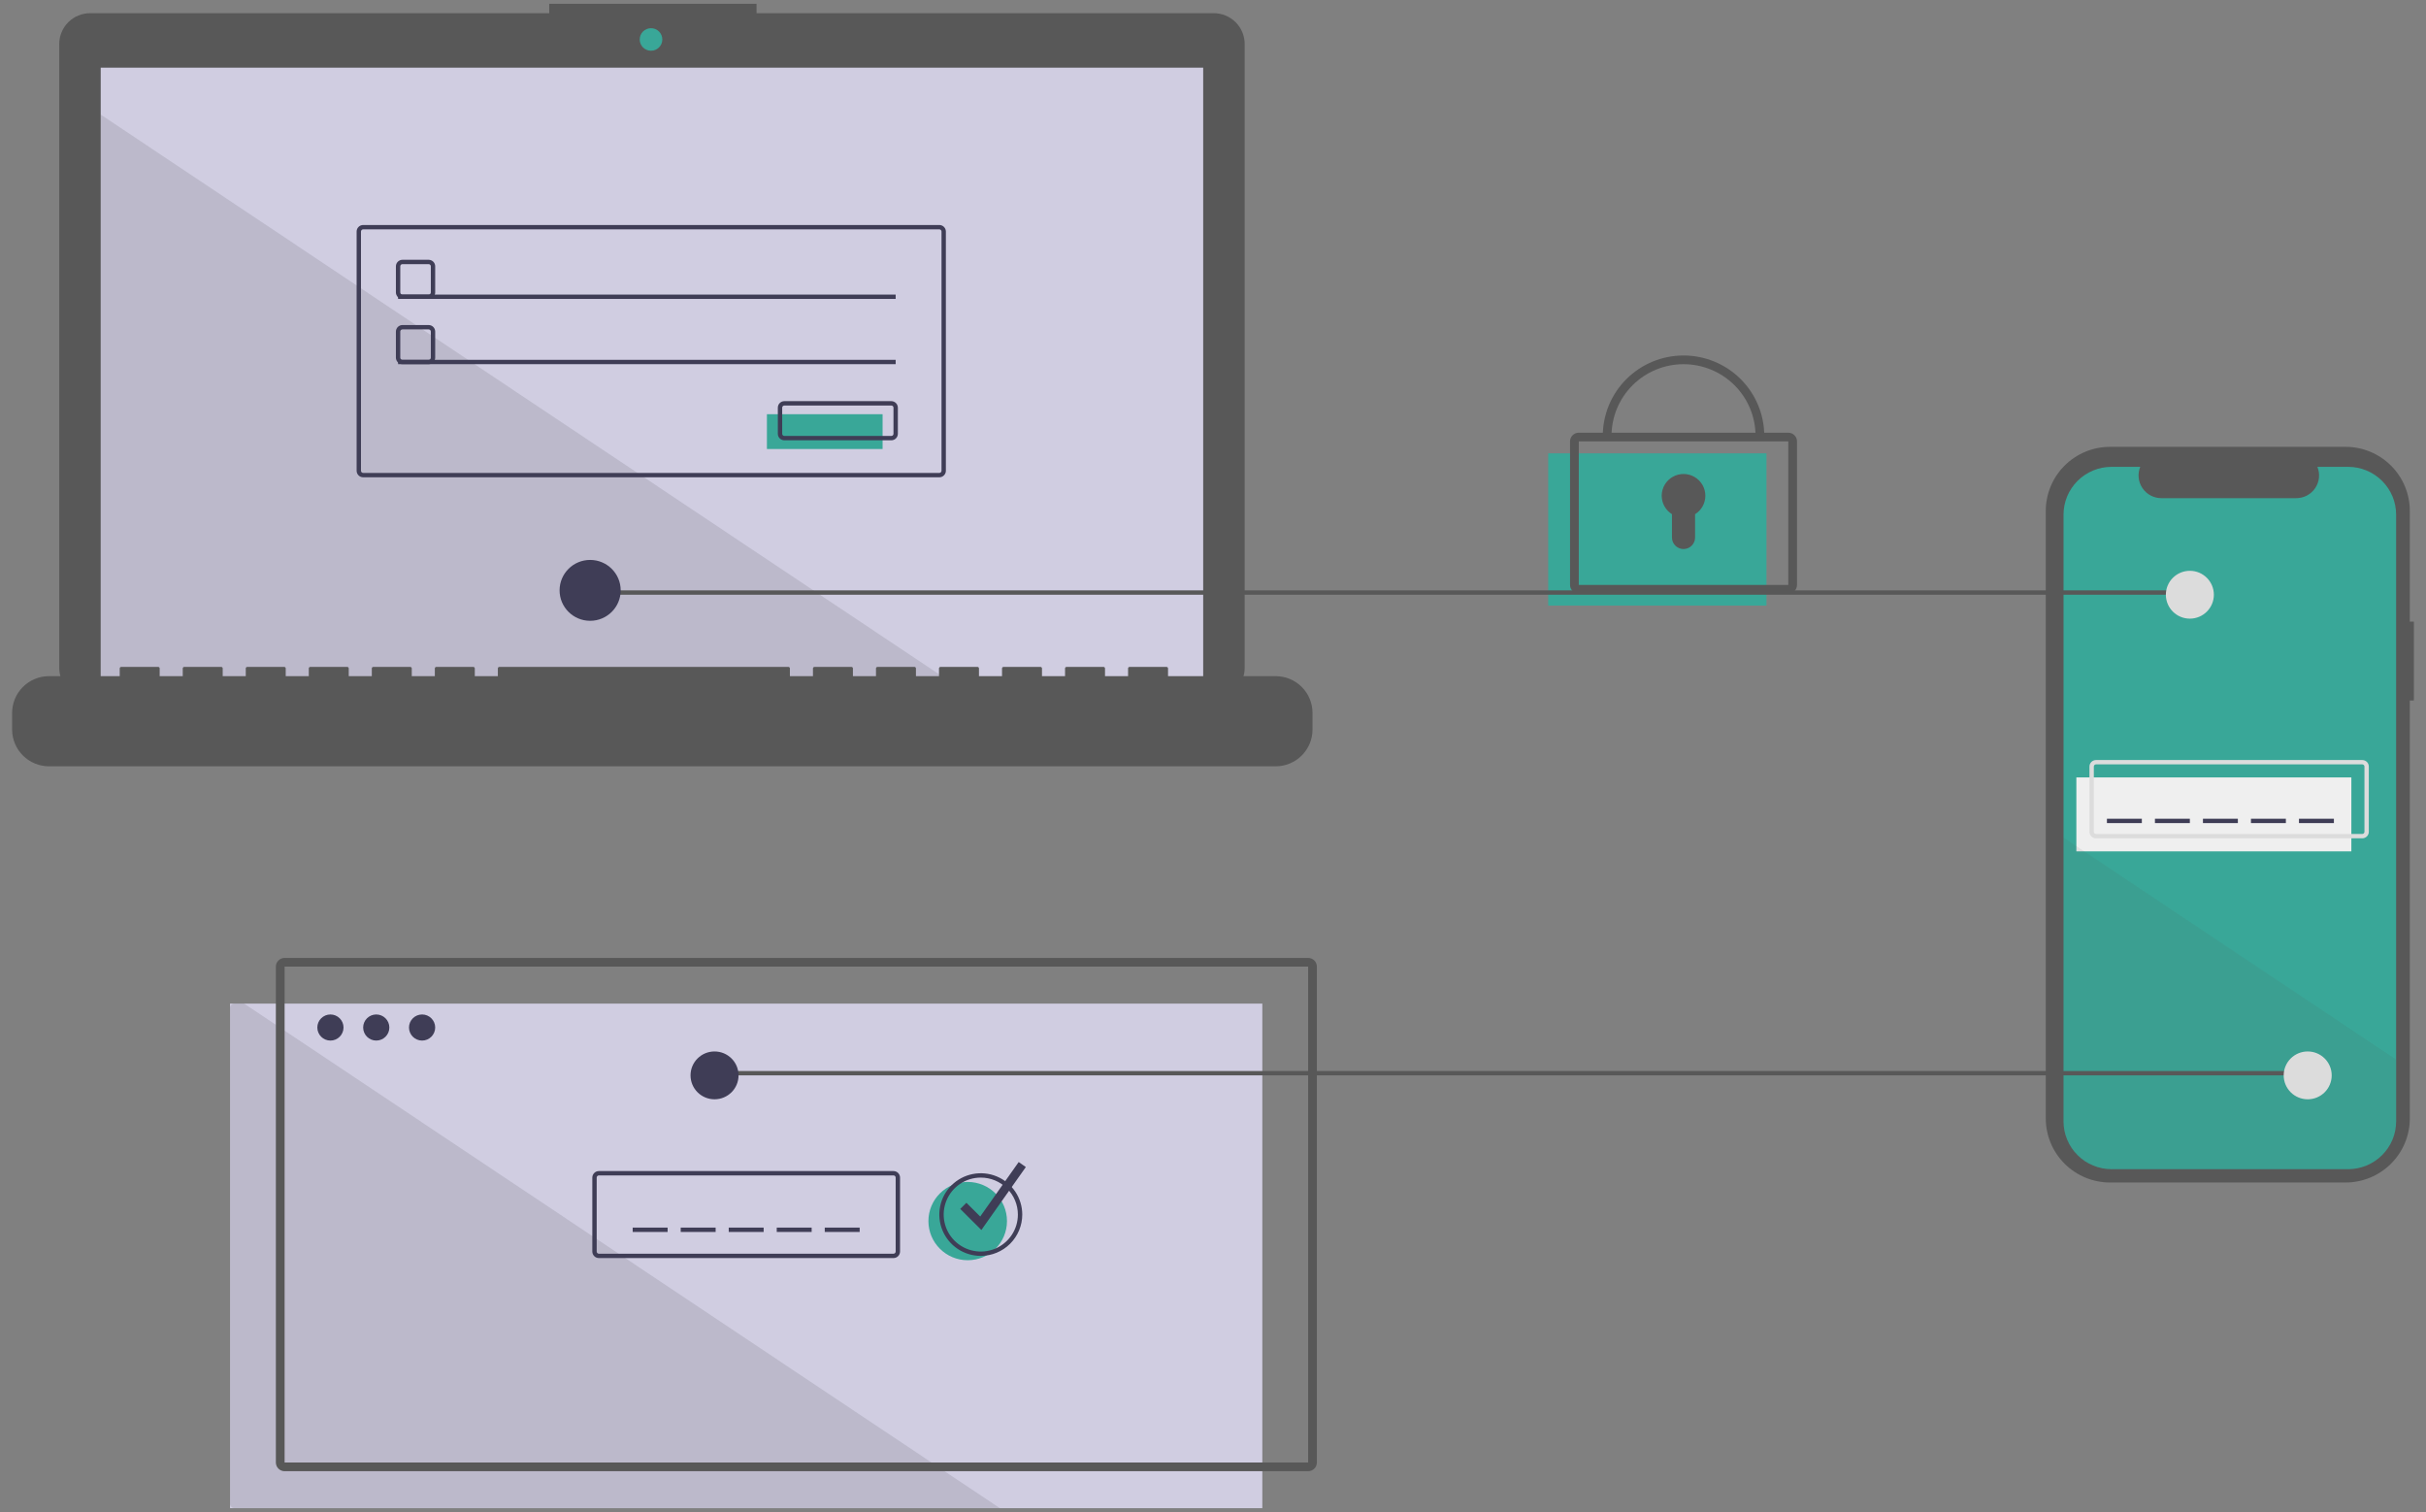 <svg width="138" height="86" viewBox="0 0 138 86" fill="none" xmlns="http://www.w3.org/2000/svg">
<rect x="0" y="0" width="138" height="86" fill="#808080" stroke="none"/>
<g id="autenticate icon" clip-path="url(#clip0_1081_602)">
<path id="Vector" d="M137.31 35.359H137.079V29.061C137.079 28.582 136.985 28.108 136.801 27.665C136.617 27.223 136.348 26.821 136.008 26.483C135.668 26.144 135.265 25.876 134.821 25.692C134.377 25.509 133.901 25.415 133.421 25.415H120.029C119.549 25.415 119.073 25.509 118.629 25.692C118.186 25.876 117.782 26.144 117.443 26.483C117.103 26.821 116.833 27.223 116.65 27.665C116.466 28.108 116.371 28.582 116.371 29.061V63.615C116.371 64.093 116.466 64.567 116.65 65.01C116.833 65.452 117.103 65.854 117.443 66.192C117.782 66.531 118.186 66.799 118.629 66.983C119.073 67.166 119.549 67.26 120.029 67.26H133.421C133.901 67.26 134.377 67.166 134.821 66.983C135.265 66.799 135.668 66.531 136.008 66.192C136.348 65.854 136.617 65.452 136.801 65.01C136.985 64.567 137.079 64.093 137.079 63.615V39.842H137.31V35.359Z" fill="#585858"/>
<path id="Vector_2" d="M136.301 29.275V63.779C136.301 64.501 136.013 65.194 135.501 65.704C134.988 66.215 134.293 66.502 133.569 66.502H120.113C119.754 66.502 119.399 66.431 119.067 66.294C118.736 66.158 118.435 65.957 118.181 65.704C117.927 65.451 117.726 65.151 117.589 64.821C117.452 64.491 117.381 64.137 117.381 63.779V29.275C117.381 28.553 117.669 27.861 118.181 27.351C118.693 26.84 119.388 26.554 120.113 26.554H121.745C121.665 26.75 121.634 26.963 121.656 27.174C121.678 27.385 121.752 27.587 121.87 27.763C121.989 27.939 122.149 28.083 122.337 28.183C122.525 28.283 122.734 28.335 122.947 28.335H130.619C130.832 28.335 131.042 28.284 131.23 28.184C131.418 28.084 131.578 27.94 131.697 27.764C131.816 27.588 131.889 27.385 131.911 27.174C131.932 26.963 131.901 26.75 131.821 26.554H133.569C134.293 26.554 134.988 26.84 135.5 27.351C136.013 27.861 136.301 28.553 136.301 29.275Z" fill="#39A798"/>
<path id="Vector_3" d="M133.754 44.219H118.111V48.425H133.754V44.219Z" fill="#EFEFEF"/>
<path id="Vector_4" d="M134.374 47.683H119.229C119.13 47.683 119.035 47.644 118.966 47.574C118.896 47.505 118.857 47.41 118.856 47.312V43.601C118.857 43.502 118.896 43.408 118.966 43.338C119.035 43.269 119.13 43.23 119.229 43.23H134.374C134.473 43.23 134.568 43.269 134.638 43.338C134.708 43.408 134.747 43.502 134.747 43.601V47.312C134.747 47.41 134.708 47.505 134.638 47.574C134.568 47.644 134.473 47.683 134.374 47.683ZM119.229 43.477C119.196 43.477 119.164 43.49 119.141 43.513C119.118 43.536 119.105 43.568 119.105 43.601V47.312C119.105 47.345 119.118 47.376 119.141 47.399C119.164 47.422 119.196 47.435 119.229 47.435H134.374C134.407 47.435 134.439 47.422 134.462 47.399C134.486 47.376 134.499 47.345 134.499 47.312V43.601C134.499 43.568 134.486 43.536 134.462 43.513C134.439 43.49 134.407 43.477 134.374 43.477H119.229Z" fill="#DCDCDC"/>
<path id="Vector_5" d="M121.836 46.569H119.85V46.817H121.836V46.569Z" fill="#3F3D56"/>
<path id="Vector_6" d="M124.567 46.569H122.581V46.817H124.567V46.569Z" fill="#3F3D56"/>
<path id="Vector_7" d="M127.298 46.569H125.312V46.817H127.298V46.569Z" fill="#3F3D56"/>
<path id="Vector_8" d="M130.029 46.569H128.043V46.817H130.029V46.569Z" fill="#3F3D56"/>
<path id="Vector_9" d="M132.761 46.569H130.774V46.817H132.761V46.569Z" fill="#3F3D56"/>
<path id="Vector_10" opacity="0.1" d="M136.301 60.271V63.779C136.301 64.501 136.013 65.194 135.501 65.704C134.988 66.215 134.293 66.502 133.569 66.502H120.113C119.754 66.502 119.399 66.431 119.067 66.295C118.736 66.158 118.435 65.957 118.181 65.704C117.927 65.451 117.726 65.151 117.589 64.821C117.452 64.491 117.381 64.137 117.381 63.779V47.641L136.301 60.271Z" fill="#585858"/>
<path id="Vector_11" d="M71.806 57.084H13.085V85.784H71.806V57.084Z" fill="#D0CDE1"/>
<path id="Vector_12" opacity="0.1" d="M56.877 85.784H13.334C13.268 85.783 13.205 85.757 13.158 85.711C13.112 85.665 13.086 85.602 13.085 85.536V57.331C13.086 57.266 13.112 57.203 13.158 57.157C13.205 57.11 13.268 57.084 13.334 57.084H13.885L56.877 85.784Z" fill="black"/>
<path id="Vector_13" d="M131.271 60.919H40.273V61.166H131.271V60.919Z" fill="#585858"/>
<path id="Vector_14" d="M69.043 0.75H43.036V0.216H31.243V0.75H5.129C4.898 0.75 4.669 0.795 4.456 0.883C4.242 0.971 4.048 1.101 3.885 1.263C3.722 1.426 3.592 1.619 3.504 1.832C3.415 2.045 3.37 2.273 3.37 2.503V37.989C3.37 38.453 3.555 38.899 3.885 39.228C4.215 39.557 4.662 39.742 5.129 39.742H69.043C69.509 39.742 69.957 39.557 70.286 39.228C70.616 38.899 70.802 38.453 70.802 37.989V2.503C70.802 2.273 70.756 2.045 70.668 1.832C70.579 1.619 70.45 1.426 70.286 1.263C70.123 1.101 69.929 0.971 69.716 0.883C69.502 0.795 69.273 0.75 69.043 0.75Z" fill="#585858"/>
<path id="Vector_15" d="M68.442 3.848H5.729V39.101H68.442V3.848Z" fill="#D0CDE1"/>
<path id="Vector_16" d="M37.032 2.886C37.387 2.886 37.675 2.599 37.675 2.245C37.675 1.891 37.387 1.604 37.032 1.604C36.677 1.604 36.389 1.891 36.389 2.245C36.389 2.599 36.677 2.886 37.032 2.886Z" fill="#39A798"/>
<path id="Vector_17" d="M24.383 17.003H22.893C22.794 17.003 22.7 16.964 22.63 16.894C22.56 16.825 22.521 16.73 22.52 16.632V15.148C22.521 15.049 22.56 14.955 22.63 14.885C22.7 14.816 22.794 14.777 22.893 14.776H24.383C24.481 14.777 24.576 14.816 24.646 14.885C24.716 14.955 24.755 15.049 24.755 15.148V16.632C24.755 16.73 24.716 16.825 24.646 16.894C24.576 16.964 24.481 17.003 24.383 17.003ZM22.893 15.024C22.86 15.024 22.828 15.037 22.805 15.06C22.782 15.083 22.769 15.115 22.769 15.148V16.632C22.769 16.665 22.782 16.696 22.805 16.719C22.828 16.743 22.86 16.756 22.893 16.756H24.383C24.416 16.756 24.447 16.743 24.47 16.719C24.494 16.696 24.507 16.665 24.507 16.632V15.148C24.507 15.115 24.494 15.083 24.47 15.06C24.447 15.037 24.416 15.024 24.383 15.024H22.893Z" fill="#3F3D56"/>
<path id="Vector_18" d="M50.949 16.756H22.645V17.003H50.949V16.756Z" fill="#3F3D56"/>
<path id="Vector_19" d="M50.205 23.56H43.625V25.539H50.205V23.56Z" fill="#39A798"/>
<path id="Vector_20" d="M50.701 25.044H44.618C44.519 25.044 44.425 25.005 44.355 24.935C44.285 24.866 44.246 24.771 44.246 24.673V23.189C44.246 23.09 44.285 22.996 44.355 22.926C44.425 22.857 44.519 22.817 44.618 22.817H50.701C50.8 22.817 50.895 22.857 50.964 22.926C51.034 22.996 51.073 23.09 51.074 23.189V24.673C51.073 24.771 51.034 24.866 50.964 24.935C50.895 25.005 50.8 25.044 50.701 25.044ZM44.618 23.065C44.585 23.065 44.554 23.078 44.53 23.101C44.507 23.124 44.494 23.156 44.494 23.189V24.673C44.494 24.706 44.507 24.737 44.53 24.76C44.554 24.784 44.585 24.797 44.618 24.797H50.701C50.734 24.797 50.766 24.784 50.789 24.76C50.812 24.737 50.825 24.706 50.825 24.673V23.189C50.825 23.156 50.812 23.124 50.789 23.101C50.766 23.078 50.734 23.065 50.701 23.065H44.618Z" fill="#3F3D56"/>
<path id="Vector_21" d="M100.483 25.786H88.068V34.446H100.483V25.786Z" fill="#39A798"/>
<path id="Vector_22" d="M101.724 33.766H89.807C89.675 33.765 89.549 33.713 89.456 33.62C89.363 33.528 89.31 33.402 89.31 33.271V25.106C89.31 24.975 89.363 24.849 89.456 24.756C89.549 24.664 89.675 24.611 89.807 24.611H101.724C101.856 24.611 101.982 24.664 102.075 24.756C102.169 24.849 102.221 24.975 102.221 25.106V33.271C102.221 33.402 102.169 33.528 102.075 33.62C101.982 33.713 101.856 33.765 101.724 33.766ZM89.807 25.106V33.271H101.725L101.724 25.106H89.807Z" fill="#585858"/>
<path id="Vector_23" d="M100.359 24.797H99.862C99.862 23.714 99.431 22.676 98.663 21.91C97.894 21.145 96.852 20.715 95.766 20.715C94.679 20.715 93.637 21.145 92.869 21.91C92.101 22.676 91.669 23.714 91.669 24.797H91.172C91.172 23.583 91.656 22.419 92.518 21.56C93.379 20.702 94.547 20.22 95.766 20.22C96.984 20.22 98.152 20.702 99.014 21.56C99.875 22.419 100.359 23.583 100.359 24.797Z" fill="#585858"/>
<path id="Vector_24" d="M97.007 28.198C97.007 27.983 96.951 27.771 96.844 27.584C96.737 27.397 96.582 27.241 96.396 27.132C96.21 27.022 95.998 26.963 95.782 26.96C95.566 26.957 95.353 27.011 95.164 27.115C94.975 27.219 94.816 27.371 94.704 27.555C94.592 27.739 94.53 27.95 94.524 28.165C94.519 28.38 94.57 28.593 94.672 28.783C94.774 28.973 94.925 29.133 95.108 29.247V30.574C95.108 30.66 95.125 30.745 95.158 30.825C95.191 30.904 95.24 30.977 95.301 31.037C95.362 31.098 95.434 31.146 95.514 31.179C95.594 31.212 95.679 31.229 95.765 31.229C95.94 31.229 96.107 31.16 96.23 31.037C96.353 30.915 96.423 30.748 96.423 30.574V29.247C96.601 29.136 96.749 28.981 96.851 28.798C96.953 28.614 97.007 28.408 97.007 28.198Z" fill="#585858"/>
<path id="Vector_25" d="M37.977 69.825H35.99V70.073H37.977V69.825Z" fill="#3F3D56"/>
<path id="Vector_26" d="M40.708 69.825H38.721V70.073H40.708V69.825Z" fill="#3F3D56"/>
<path id="Vector_27" d="M43.439 69.825H41.453V70.073H43.439V69.825Z" fill="#3F3D56"/>
<path id="Vector_28" d="M46.17 69.825H44.184V70.073H46.17V69.825Z" fill="#3F3D56"/>
<path id="Vector_29" d="M48.901 69.825H46.915V70.073H48.901V69.825Z" fill="#3F3D56"/>
<path id="Vector_30" d="M74.413 83.681H16.189C16.057 83.681 15.931 83.629 15.838 83.536C15.745 83.443 15.693 83.317 15.692 83.186V54.981C15.693 54.85 15.745 54.724 15.838 54.631C15.931 54.539 16.057 54.486 16.189 54.486H74.413C74.544 54.486 74.671 54.539 74.764 54.631C74.857 54.724 74.909 54.85 74.909 54.981V83.186C74.909 83.317 74.857 83.443 74.764 83.536C74.671 83.629 74.544 83.681 74.413 83.681ZM16.189 54.981V83.186H74.413L74.413 54.981H16.189Z" fill="#585858"/>
<path id="Vector_31" d="M18.796 59.187C19.207 59.187 19.541 58.854 19.541 58.444C19.541 58.035 19.207 57.702 18.796 57.702C18.385 57.702 18.051 58.035 18.051 58.444C18.051 58.854 18.385 59.187 18.796 59.187Z" fill="#3F3D56"/>
<path id="Vector_32" d="M21.403 59.187C21.814 59.187 22.148 58.854 22.148 58.444C22.148 58.035 21.814 57.702 21.403 57.702C20.992 57.702 20.658 58.035 20.658 58.444C20.658 58.854 20.992 59.187 21.403 59.187Z" fill="#3F3D56"/>
<path id="Vector_33" d="M24.01 59.187C24.421 59.187 24.755 58.854 24.755 58.444C24.755 58.035 24.421 57.702 24.01 57.702C23.599 57.702 23.265 58.035 23.265 58.444C23.265 58.854 23.599 59.187 24.01 59.187Z" fill="#3F3D56"/>
<path id="Vector_34" d="M50.825 71.558H34.066C33.967 71.558 33.872 71.518 33.803 71.449C33.733 71.379 33.694 71.285 33.693 71.186V66.981C33.694 66.882 33.733 66.788 33.803 66.718C33.872 66.649 33.967 66.609 34.066 66.609H50.825C50.924 66.609 51.019 66.649 51.089 66.718C51.158 66.788 51.198 66.882 51.198 66.981V71.186C51.198 71.285 51.158 71.379 51.089 71.449C51.019 71.518 50.924 71.558 50.825 71.558ZM34.066 66.857C34.033 66.857 34.001 66.87 33.978 66.893C33.955 66.916 33.942 66.948 33.942 66.981V71.186C33.942 71.219 33.955 71.251 33.978 71.274C34.001 71.297 34.033 71.31 34.066 71.31H50.825C50.858 71.31 50.89 71.297 50.913 71.274C50.936 71.251 50.949 71.219 50.949 71.186V66.981C50.949 66.948 50.936 66.916 50.913 66.893C50.89 66.87 50.858 66.857 50.825 66.857H34.066Z" fill="#3F3D56"/>
<path id="Vector_35" d="M55.046 71.681C56.28 71.681 57.281 70.684 57.281 69.454C57.281 68.225 56.28 67.228 55.046 67.228C53.812 67.228 52.812 68.225 52.812 69.454C52.812 70.684 53.812 71.681 55.046 71.681Z" fill="#39A798"/>
<path id="Vector_36" d="M55.791 71.434C55.324 71.434 54.868 71.296 54.48 71.038C54.093 70.78 53.79 70.413 53.612 69.983C53.433 69.554 53.386 69.081 53.477 68.625C53.569 68.169 53.793 67.751 54.123 67.422C54.453 67.093 54.873 66.869 55.331 66.779C55.788 66.688 56.263 66.734 56.694 66.912C57.124 67.09 57.493 67.391 57.752 67.778C58.011 68.165 58.15 68.619 58.15 69.084C58.149 69.707 57.9 70.304 57.458 70.745C57.016 71.186 56.416 71.433 55.791 71.434ZM55.791 66.981C55.373 66.981 54.965 67.104 54.618 67.335C54.271 67.566 54.001 67.895 53.841 68.279C53.681 68.663 53.639 69.086 53.721 69.494C53.802 69.902 54.003 70.277 54.299 70.571C54.594 70.865 54.97 71.065 55.379 71.146C55.788 71.228 56.213 71.186 56.599 71.027C56.984 70.868 57.314 70.598 57.546 70.252C57.778 69.906 57.901 69.5 57.901 69.084C57.901 68.526 57.678 67.992 57.282 67.597C56.887 67.203 56.35 66.981 55.791 66.981Z" fill="#3F3D56"/>
<path id="Vector_37" d="M55.824 69.961L54.622 68.763L54.973 68.414L55.758 69.195L57.947 66.096L58.353 66.381L55.824 69.961Z" fill="#3F3D56"/>
<path id="Vector_38" opacity="0.1" d="M54.538 39.101H5.729V6.518L54.538 39.101Z" fill="black"/>
<path id="Vector_39" d="M72.563 38.459H66.442V38.02C66.442 38.008 66.44 37.997 66.435 37.986C66.431 37.976 66.424 37.966 66.416 37.958C66.408 37.95 66.399 37.944 66.388 37.939C66.377 37.935 66.366 37.933 66.355 37.933H64.256C64.245 37.933 64.233 37.935 64.223 37.939C64.212 37.944 64.202 37.95 64.194 37.958C64.186 37.966 64.18 37.976 64.175 37.986C64.171 37.997 64.169 38.008 64.169 38.02V38.459H62.857V38.02C62.857 38.008 62.855 37.997 62.85 37.986C62.846 37.976 62.84 37.966 62.831 37.958C62.823 37.95 62.814 37.944 62.803 37.939C62.792 37.935 62.781 37.933 62.77 37.933H60.671C60.66 37.933 60.648 37.935 60.638 37.939C60.627 37.944 60.617 37.95 60.609 37.958C60.601 37.966 60.595 37.976 60.59 37.986C60.586 37.997 60.584 38.008 60.584 38.02V38.459H59.272V38.02C59.272 38.008 59.27 37.997 59.266 37.986C59.261 37.976 59.255 37.966 59.246 37.958C59.238 37.95 59.229 37.944 59.218 37.939C59.208 37.935 59.196 37.933 59.185 37.933H57.086C57.075 37.933 57.063 37.935 57.053 37.939C57.042 37.944 57.032 37.95 57.024 37.958C57.016 37.966 57.01 37.976 57.005 37.986C57.001 37.997 56.999 38.008 56.999 38.02V38.459H55.687V38.02C55.687 38.008 55.685 37.997 55.681 37.986C55.676 37.976 55.67 37.966 55.662 37.958C55.654 37.95 55.644 37.944 55.633 37.939C55.623 37.935 55.611 37.933 55.6 37.933H53.501C53.49 37.933 53.478 37.935 53.468 37.939C53.457 37.944 53.448 37.95 53.44 37.958C53.431 37.966 53.425 37.976 53.42 37.986C53.416 37.997 53.414 38.008 53.414 38.02V38.459H52.102V38.02C52.102 38.008 52.1 37.997 52.096 37.986C52.091 37.976 52.085 37.966 52.077 37.958C52.069 37.95 52.059 37.944 52.048 37.939C52.038 37.935 52.026 37.933 52.015 37.933H49.916C49.905 37.933 49.894 37.935 49.883 37.939C49.872 37.944 49.863 37.95 49.855 37.958C49.846 37.966 49.84 37.976 49.836 37.986C49.831 37.997 49.829 38.008 49.829 38.02V38.459H48.517V38.02C48.517 38.008 48.515 37.997 48.511 37.986C48.506 37.976 48.5 37.966 48.492 37.958C48.484 37.95 48.474 37.944 48.463 37.939C48.453 37.935 48.441 37.933 48.43 37.933H46.331C46.32 37.933 46.309 37.935 46.298 37.939C46.287 37.944 46.278 37.95 46.27 37.958C46.262 37.966 46.255 37.976 46.251 37.986C46.246 37.997 46.244 38.008 46.244 38.02V38.459H44.932V38.02C44.932 38.008 44.93 37.997 44.926 37.986C44.922 37.976 44.915 37.966 44.907 37.958C44.899 37.95 44.889 37.944 44.879 37.939C44.868 37.935 44.857 37.933 44.845 37.933H28.407C28.395 37.933 28.384 37.935 28.373 37.939C28.363 37.944 28.353 37.95 28.345 37.958C28.337 37.966 28.331 37.976 28.326 37.986C28.322 37.997 28.32 38.008 28.32 38.02V38.459H27.008V38.02C27.008 38.008 27.006 37.997 27.001 37.986C26.997 37.976 26.991 37.966 26.982 37.958C26.974 37.95 26.965 37.944 26.954 37.939C26.943 37.935 26.932 37.933 26.921 37.933H24.822C24.811 37.933 24.799 37.935 24.789 37.939C24.778 37.944 24.768 37.95 24.76 37.958C24.752 37.966 24.746 37.976 24.741 37.986C24.737 37.997 24.735 38.008 24.735 38.02V38.459H23.423V38.02C23.423 38.008 23.421 37.997 23.416 37.986C23.412 37.976 23.406 37.966 23.397 37.958C23.389 37.95 23.38 37.944 23.369 37.939C23.358 37.935 23.347 37.933 23.336 37.933H21.237C21.226 37.933 21.214 37.935 21.204 37.939C21.193 37.944 21.183 37.95 21.175 37.958C21.167 37.966 21.161 37.976 21.156 37.986C21.152 37.997 21.15 38.008 21.15 38.02V38.459H19.838V38.02C19.838 38.008 19.836 37.997 19.831 37.986C19.827 37.976 19.821 37.966 19.812 37.958C19.804 37.95 19.795 37.944 19.784 37.939C19.773 37.935 19.762 37.933 19.751 37.933H17.652C17.641 37.933 17.629 37.935 17.619 37.939C17.608 37.944 17.599 37.95 17.59 37.958C17.582 37.966 17.576 37.976 17.571 37.986C17.567 37.997 17.565 38.008 17.565 38.02V38.459H16.253V38.02C16.253 38.008 16.251 37.997 16.247 37.986C16.242 37.976 16.236 37.966 16.228 37.958C16.22 37.95 16.21 37.944 16.199 37.939C16.189 37.935 16.177 37.933 16.166 37.933H14.067C14.056 37.933 14.044 37.935 14.034 37.939C14.023 37.944 14.014 37.95 14.005 37.958C13.997 37.966 13.991 37.976 13.986 37.986C13.982 37.997 13.98 38.008 13.98 38.02V38.459H12.668V38.02C12.668 38.008 12.666 37.997 12.662 37.986C12.657 37.976 12.651 37.966 12.643 37.958C12.635 37.95 12.625 37.944 12.614 37.939C12.604 37.935 12.592 37.933 12.581 37.933H10.482C10.471 37.933 10.46 37.935 10.449 37.939C10.438 37.944 10.429 37.95 10.421 37.958C10.412 37.966 10.406 37.976 10.402 37.986C10.397 37.997 10.395 38.008 10.395 38.02V38.459H9.083V38.02C9.083 38.008 9.081 37.997 9.077 37.986C9.072 37.976 9.066 37.966 9.058 37.958C9.05 37.95 9.04 37.944 9.029 37.939C9.019 37.935 9.007 37.933 8.996 37.933H6.897C6.886 37.933 6.875 37.935 6.864 37.939C6.853 37.944 6.844 37.95 6.836 37.958C6.828 37.966 6.821 37.976 6.817 37.986C6.812 37.997 6.81 38.008 6.81 38.02V38.459H2.788C2.512 38.459 2.239 38.513 1.985 38.618C1.73 38.723 1.499 38.877 1.304 39.072C1.109 39.266 0.955 39.496 0.849 39.75C0.744 40.004 0.689 40.276 0.689 40.55V41.496C0.689 42.05 0.911 42.582 1.304 42.974C1.698 43.367 2.231 43.587 2.788 43.587H72.563C72.838 43.587 73.111 43.533 73.366 43.428C73.62 43.323 73.852 43.169 74.046 42.974C74.241 42.78 74.396 42.55 74.501 42.296C74.607 42.042 74.661 41.77 74.661 41.496V40.55C74.661 40.276 74.607 40.004 74.501 39.75C74.396 39.496 74.241 39.266 74.046 39.072C73.852 38.877 73.62 38.723 73.366 38.618C73.111 38.513 72.838 38.459 72.563 38.459Z" fill="#585858"/>
<path id="Vector_40" d="M53.433 27.148H20.659C20.56 27.148 20.465 27.108 20.395 27.039C20.326 26.969 20.286 26.875 20.286 26.777V13.169C20.286 13.071 20.326 12.976 20.395 12.907C20.465 12.837 20.56 12.798 20.659 12.798H53.433C53.531 12.798 53.626 12.837 53.696 12.907C53.766 12.976 53.805 13.071 53.805 13.169V26.777C53.805 26.875 53.766 26.969 53.696 27.039C53.626 27.108 53.531 27.148 53.433 27.148ZM20.659 13.045C20.626 13.045 20.594 13.058 20.571 13.082C20.548 13.105 20.535 13.136 20.534 13.169V26.777C20.535 26.809 20.548 26.841 20.571 26.864C20.594 26.887 20.626 26.9 20.659 26.9H53.433C53.466 26.9 53.497 26.887 53.52 26.864C53.544 26.841 53.557 26.809 53.557 26.777V13.169C53.557 13.136 53.544 13.105 53.52 13.082C53.497 13.058 53.466 13.045 53.433 13.045H20.659Z" fill="#3F3D56"/>
<path id="Vector_41" d="M24.383 20.715H22.893C22.794 20.715 22.7 20.676 22.63 20.606C22.56 20.537 22.521 20.442 22.52 20.344V18.859C22.521 18.761 22.56 18.667 22.63 18.597C22.7 18.527 22.794 18.488 22.893 18.488H24.383C24.481 18.488 24.576 18.527 24.646 18.597C24.716 18.667 24.755 18.761 24.755 18.859V20.344C24.755 20.442 24.716 20.537 24.646 20.606C24.576 20.676 24.481 20.715 24.383 20.715ZM22.893 18.736C22.86 18.736 22.828 18.749 22.805 18.772C22.782 18.795 22.769 18.827 22.769 18.859V20.344C22.769 20.377 22.782 20.408 22.805 20.431C22.828 20.454 22.86 20.468 22.893 20.468H24.383C24.416 20.468 24.447 20.454 24.47 20.431C24.494 20.408 24.507 20.377 24.507 20.344V18.859C24.507 18.827 24.494 18.795 24.47 18.772C24.447 18.749 24.416 18.736 24.383 18.736H22.893Z" fill="#3F3D56"/>
<path id="Vector_42" d="M50.949 20.467H22.645V20.714H50.949V20.467Z" fill="#3F3D56"/>
<path id="Vector_43" d="M124.567 33.58H33.569V33.828H124.567V33.58Z" fill="#585858"/>
<path id="Vector_44" d="M33.569 35.311C34.529 35.311 35.307 34.536 35.307 33.58C35.307 32.623 34.529 31.848 33.569 31.848C32.609 31.848 31.831 32.623 31.831 33.58C31.831 34.536 32.609 35.311 33.569 35.311Z" fill="#3F3D56"/>
<path id="Vector_45" d="M124.567 35.188C125.321 35.188 125.933 34.579 125.933 33.828C125.933 33.076 125.321 32.467 124.567 32.467C123.813 32.467 123.202 33.076 123.202 33.828C123.202 34.579 123.813 35.188 124.567 35.188Z" fill="#DCDCDC"/>
<path id="Vector_46" d="M131.271 62.527C132.025 62.527 132.636 61.918 132.636 61.166C132.636 60.415 132.025 59.806 131.271 59.806C130.517 59.806 129.905 60.415 129.905 61.166C129.905 61.918 130.517 62.527 131.271 62.527Z" fill="#DCDCDC"/>
<path id="Vector_47" d="M40.645 62.527C41.4 62.527 42.011 61.918 42.011 61.166C42.011 60.415 41.4 59.806 40.645 59.806C39.891 59.806 39.28 60.415 39.28 61.166C39.28 61.918 39.891 62.527 40.645 62.527Z" fill="#3F3D56"/>
</g>
<defs>
<clipPath id="clip0_1081_602">
<rect width="136.621" height="85.568" fill="white" transform="translate(0.689 0.216)"/>
</clipPath>
</defs>
</svg>
